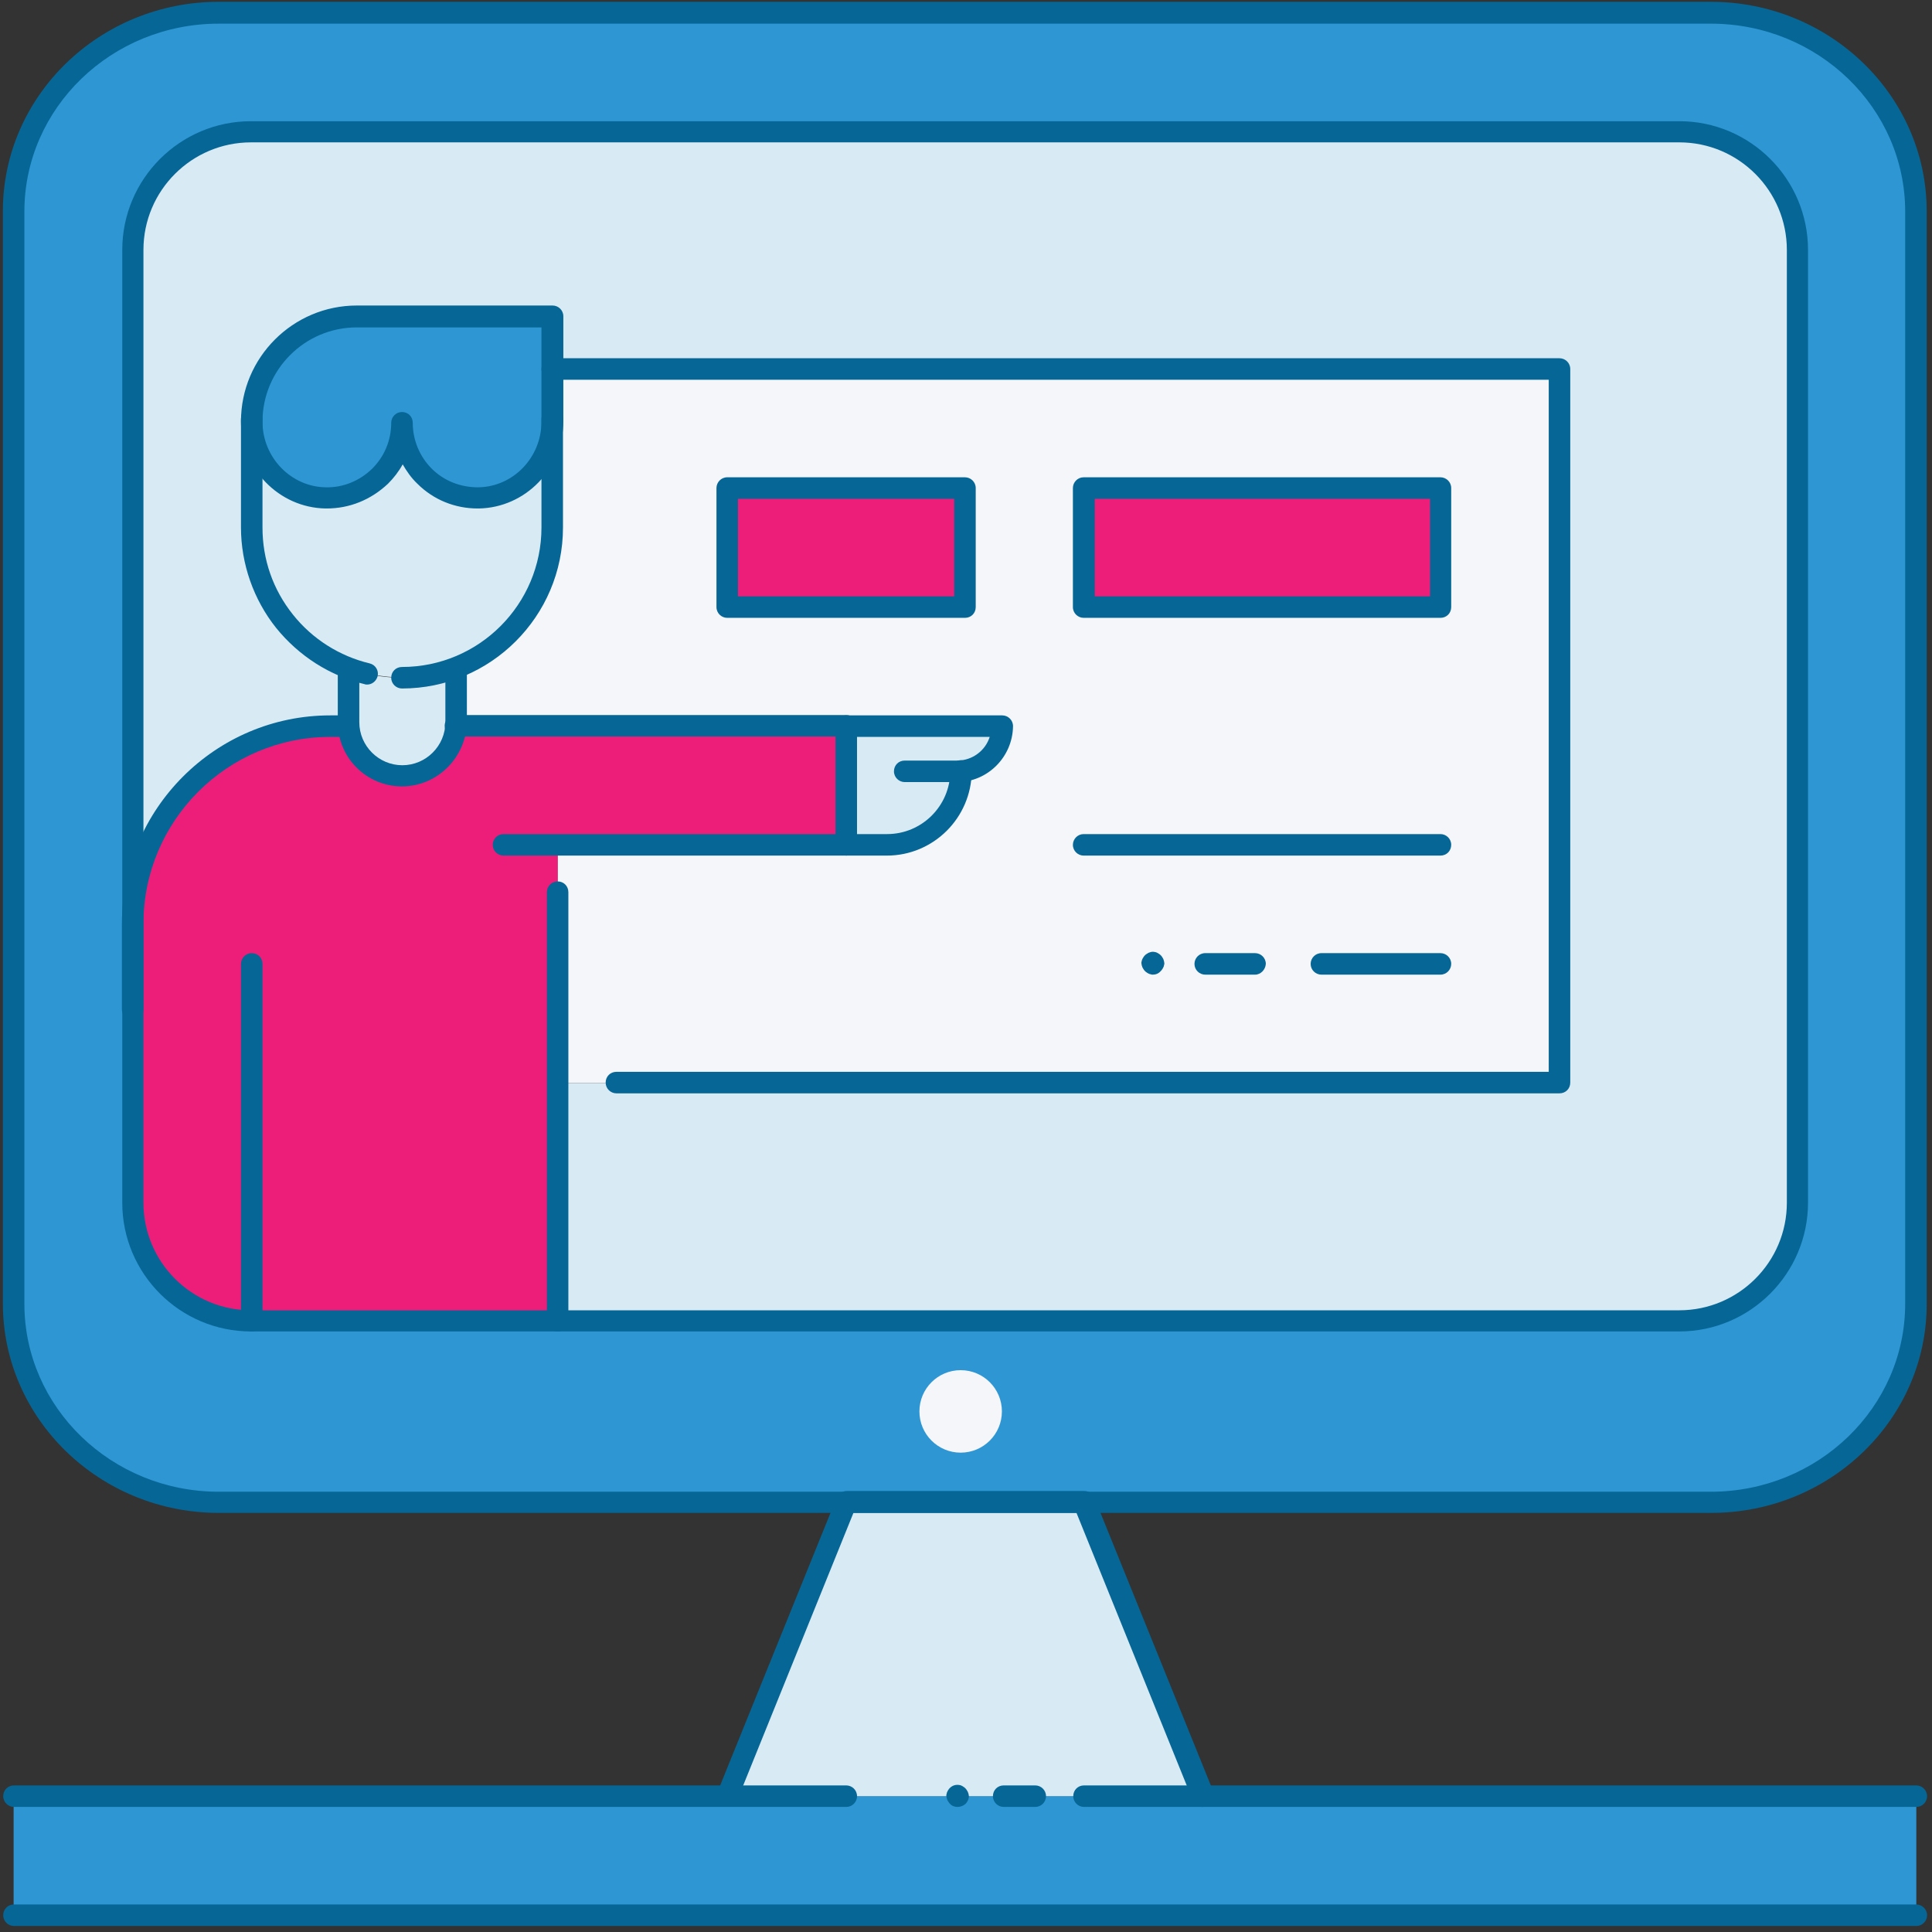 <?xml version="1.0" encoding="UTF-8" standalone="no"?>
<svg width="118px" height="118px" viewBox="0 0 118 118" version="1.1" xmlns="http://www.w3.org/2000/svg" xmlns:xlink="http://www.w3.org/1999/xlink">
    <rect x="0" y="0" width="118" height="118" fill="#333333" stroke="none"/>
    <!-- Generator: sketchtool 49.3 (51167) - http://www.bohemiancoding.com/sketch -->
    <title>7568512A-F628-4647-A76E-E606AE9705A9</title>
    <desc>Created with sketchtool.</desc>
    <defs></defs>
    <g id="Welcome" stroke="none" stroke-width="1" fill="none" fill-rule="evenodd">
        <g id="homepage-mobile" transform="translate(-101, -1917)" fill-rule="nonzero">
            <g id="how-section" transform="translate(8, 865)">
                <g id="Group-5" transform="translate(46, 1028)">
                    <g id="Online-Workshops-symbol" transform="translate(47, 24)">
                        <polygon id="Shape" fill="#2E96D3" points="117.041 109.704 117.041 116.976 0.832 116.976 0.832 109.704 44.416 109.704 62.047 109.704 63.952 109.704 66.208 109.704 70.413 109.704 73.457 109.704"></polygon>
                        <polygon id="Shape" fill="#D8EAF3" points="66.208 91.745 73.457 109.704 70.413 109.704 66.208 109.704 63.952 109.704 62.047 109.704 44.416 109.704 51.687 91.745"></polygon>
                        <path d="M58.674,47.088 C58.674,49.585 56.659,51.6 54.162,51.6 L51.687,51.6 L51.687,44.329 L61.215,44.329 C61.215,45.095 60.908,45.774 60.404,46.278 C59.944,46.738 59.353,47.044 58.674,47.088 Z" id="Shape" fill="#D8EAF3"></path>
                        <path d="M95.249,22.558 L95.249,66.142 L34.057,66.142 L34.057,51.622 L51.666,51.622 L54.162,51.622 C56.659,51.622 58.674,49.607 58.674,47.11 C59.353,47.044 59.944,46.76 60.404,46.322 C60.908,45.818 61.215,45.139 61.215,44.372 L51.687,44.372 L27.815,44.372 C27.815,44.285 27.815,44.219 27.815,44.131 L27.815,40.846 L27.815,40.824 C29.041,40.364 30.136,39.642 31.034,38.744 C32.699,37.079 33.728,34.779 33.728,32.261 L33.728,25.8 L33.728,25.625 L33.728,22.558 L95.249,22.558 Z M87.978,37.079 L87.978,29.808 L66.186,29.808 L66.186,37.079 L87.978,37.079 Z M58.937,37.079 L58.937,29.808 L44.416,29.808 L44.416,37.079 L58.937,37.079 Z" id="Shape" fill="#F5F6FA"></path>
                        <rect id="Rectangle-path" fill="#D8EAF3" x="44.416" y="29.83" width="14.521" height="7.271"></rect>
                        <path d="M34.057,51.6 L34.057,66.12 L34.057,80.641 L15.353,80.641 L15.309,80.641 C11.323,80.641 8.082,77.4 8.082,73.414 L8.082,61.631 L8.082,56.396 C8.082,49.738 13.491,44.329 20.149,44.329 L21.244,44.329 C21.31,45.139 21.661,45.862 22.186,46.387 C22.778,46.979 23.588,47.351 24.508,47.351 C26.238,47.351 27.64,46.015 27.771,44.329 L51.687,44.329 L51.687,51.6 L34.057,51.6 Z" id="Shape" fill="#ED1E7A"></path>
                        <path d="M27.815,40.824 L27.815,44.11 C27.815,44.197 27.815,44.285 27.815,44.35 C27.683,46.037 26.282,47.373 24.552,47.373 C23.654,47.373 22.821,47.001 22.23,46.409 C21.682,45.862 21.332,45.139 21.288,44.35 C21.288,44.263 21.288,44.197 21.288,44.11 L21.288,40.824 L21.288,40.802 C22.296,41.197 23.413,41.394 24.552,41.394 C25.69,41.394 26.807,41.197 27.815,40.824 Z" id="Shape" fill="#D8EAF3"></path>
                        <path d="M33.728,25.756 L33.728,32.217 C33.728,34.758 32.699,37.057 31.034,38.7 C30.136,39.598 29.019,40.321 27.815,40.78 C26.807,41.175 25.69,41.372 24.552,41.372 C23.391,41.372 22.296,41.153 21.288,40.78 C17.828,39.466 15.375,36.115 15.375,32.195 L15.375,25.734 C15.375,27.004 15.879,28.143 16.689,28.998 C17.499,29.852 18.638,30.377 19.908,30.399 C22.471,30.421 24.552,28.362 24.552,25.8 C24.552,28.362 26.632,30.421 29.195,30.399 C31.713,30.377 33.728,28.275 33.728,25.756 Z" id="Shape" fill="#D8EAF3"></path>
                        <path d="M33.728,25.581 L33.728,25.756 C33.728,28.275 31.713,30.377 29.195,30.421 C26.632,30.443 24.552,28.384 24.552,25.822 C24.552,28.384 22.471,30.443 19.908,30.421 C18.638,30.399 17.521,29.874 16.689,29.019 C15.879,28.165 15.375,27.026 15.375,25.756 C15.375,22.208 18.244,19.339 21.792,19.339 L33.75,19.339 L33.75,22.558 L33.75,25.581 L33.728,25.581 Z" id="Shape" fill="#2E96D3"></path>
                        <path d="M15.375,25.756 L15.375,32.217 C15.375,36.137 17.828,39.488 21.288,40.802 L21.288,40.824 L21.288,44.11 C21.288,44.197 21.288,44.285 21.288,44.35 L20.193,44.35 C13.535,44.35 8.125,49.76 8.125,56.418 L8.125,15.265 C8.125,11.279 11.367,8.038 15.353,8.038 L102.586,8.038 C106.572,8.038 109.814,11.279 109.814,15.265 L109.814,73.457 C109.814,77.444 106.572,80.685 102.586,80.685 L34.101,80.685 L34.101,66.142 L95.293,66.142 L95.293,22.558 L33.728,22.558 L33.728,19.339 L21.77,19.339 C18.244,19.339 15.375,22.208 15.375,25.756 Z" id="Shape" fill="#D8EAF3"></path>
                        <path d="M117.041,12.9 L117.041,79.612 C117.041,86.314 111.435,91.745 104.514,91.745 L73.939,91.745 L66.208,91.745 L51.687,91.745 L43.956,91.745 L13.36,91.745 C6.439,91.745 0.832,86.314 0.832,79.612 L0.832,12.9 C0.832,6.198 6.439,0.767 13.36,0.767 L104.492,0.767 C111.435,0.788 117.041,6.22 117.041,12.9 Z M109.77,73.436 L109.77,15.243 C109.77,11.257 106.529,8.016 102.543,8.016 L15.331,8.016 C11.345,8.016 8.104,11.257 8.104,15.243 L8.104,56.396 L8.104,61.631 L8.104,73.414 C8.104,77.4 11.345,80.641 15.331,80.641 L15.375,80.641 L34.079,80.641 L102.564,80.641 C106.551,80.663 109.77,77.422 109.77,73.436 Z" id="Shape" fill="#2E96D3"></path>
                        <rect id="Rectangle-path" fill="#ED1E7A" x="66.208" y="29.83" width="21.792" height="7.271"></rect>
                        <path d="M102.564,81.32 L15.331,81.32 C10.995,81.32 7.468,77.794 7.468,73.457 L7.468,15.265 C7.468,10.929 10.995,7.403 15.331,7.403 L102.564,7.403 C106.901,7.403 110.427,10.929 110.427,15.265 L110.427,73.457 C110.427,77.772 106.901,81.32 102.564,81.32 Z M15.331,8.695 C11.717,8.695 8.761,11.63 8.761,15.265 L8.761,73.457 C8.761,77.071 11.695,80.028 15.331,80.028 L102.564,80.028 C106.178,80.028 109.135,77.093 109.135,73.457 L109.135,15.265 C109.135,11.652 106.2,8.695 102.564,8.695 L15.331,8.695 Z" id="Shape" fill="#066695"></path>
                        <path d="M24.552,42.051 C24.201,42.051 23.894,41.766 23.894,41.394 C23.894,41.021 24.179,40.737 24.552,40.737 C29.26,40.737 33.071,36.904 33.071,32.217 L33.071,25.581 C33.071,25.23 33.356,24.924 33.728,24.924 C34.101,24.924 34.385,25.209 34.385,25.581 L34.385,32.217 C34.385,37.649 29.961,42.051 24.552,42.051 Z" id="Shape" fill="#066695"></path>
                        <path d="M22.427,41.81 C22.383,41.81 22.318,41.81 22.274,41.788 C20.149,41.284 18.244,40.058 16.864,38.349 C15.484,36.619 14.718,34.429 14.718,32.217 L14.718,25.581 C14.718,25.23 15.002,24.924 15.375,24.924 C15.747,24.924 16.032,25.209 16.032,25.581 L16.032,32.217 C16.032,34.166 16.667,36.006 17.893,37.539 C19.076,39.028 20.741,40.08 22.58,40.518 C22.931,40.605 23.15,40.956 23.062,41.306 C22.975,41.613 22.712,41.81 22.427,41.81 Z" id="Shape" fill="#066695"></path>
                        <path d="M19.952,31.056 C19.93,31.056 19.908,31.056 19.887,31.056 C17.039,31.012 14.718,28.625 14.718,25.734 C14.718,21.836 17.893,18.66 21.792,18.66 L33.75,18.66 C34.101,18.66 34.407,18.945 34.407,19.317 L34.407,25.734 C34.407,28.625 32.086,31.012 29.238,31.056 C29.217,31.056 29.195,31.056 29.173,31.056 C27.793,31.056 26.479,30.531 25.493,29.545 C25.121,29.195 24.836,28.779 24.595,28.362 C24.354,28.8 24.048,29.195 23.697,29.545 C22.646,30.531 21.354,31.056 19.952,31.056 Z M21.792,19.996 C18.616,19.996 16.032,22.58 16.032,25.756 C16.032,27.946 17.784,29.742 19.908,29.764 C20.96,29.786 21.967,29.37 22.734,28.625 C23.478,27.881 23.894,26.895 23.894,25.822 C23.894,25.471 24.179,25.165 24.552,25.165 C24.924,25.165 25.209,25.449 25.209,25.822 C25.209,26.873 25.625,27.881 26.369,28.625 C27.114,29.37 28.121,29.764 29.195,29.764 C31.341,29.742 33.071,27.946 33.071,25.756 L33.071,19.996 L21.792,19.996 Z" id="Shape" fill="#066695"></path>
                        <path d="M8.104,62.31 C7.753,62.31 7.446,62.025 7.446,61.653 L7.446,56.418 C7.446,49.41 13.163,43.693 20.171,43.693 L21.266,43.693 C21.617,43.693 21.923,43.978 21.923,44.35 C21.923,44.701 21.639,45.007 21.266,45.007 L20.171,45.007 C13.886,45.007 8.761,50.132 8.761,56.418 L8.761,61.653 C8.761,62.003 8.454,62.31 8.104,62.31 Z" id="Shape" fill="#066695"></path>
                        <path d="M51.687,52.257 L30.75,52.257 C30.399,52.257 30.093,51.972 30.093,51.6 C30.093,51.249 30.377,50.943 30.75,50.943 L51.03,50.943 L51.03,44.986 L27.815,44.986 C27.464,44.986 27.158,44.701 27.158,44.329 C27.158,43.978 27.443,43.671 27.815,43.671 L51.687,43.671 C52.038,43.671 52.344,43.956 52.344,44.329 L52.344,51.6 C52.323,51.972 52.038,52.257 51.687,52.257 Z" id="Shape" fill="#066695"></path>
                        <path d="M15.375,81.32 C15.024,81.32 14.718,81.035 14.718,80.663 L14.718,58.871 C14.718,58.521 15.002,58.214 15.375,58.214 C15.747,58.214 16.032,58.499 16.032,58.871 L16.032,80.663 C16.01,81.013 15.725,81.32 15.375,81.32 Z" id="Shape" fill="#066695"></path>
                        <path d="M34.057,81.32 C33.706,81.32 33.4,81.035 33.4,80.663 L33.4,54.491 C33.4,54.14 33.684,53.834 34.057,53.834 C34.429,53.834 34.714,54.118 34.714,54.491 L34.714,80.663 C34.714,81.013 34.429,81.32 34.057,81.32 Z" id="Shape" fill="#066695"></path>
                        <path d="M58.455,47.767 L55.257,47.767 C54.907,47.767 54.6,47.482 54.6,47.11 C54.6,46.738 54.885,46.453 55.257,46.453 L58.455,46.453 C59.397,46.453 60.185,45.84 60.448,45.007 L51.687,45.007 C51.337,45.007 51.03,44.723 51.03,44.35 C51.03,44 51.315,43.693 51.687,43.693 L61.215,43.693 C61.565,43.693 61.872,43.978 61.872,44.35 C61.85,46.234 60.317,47.767 58.455,47.767 Z" id="Shape" fill="#066695"></path>
                        <path d="M54.162,52.257 L51.687,52.257 C51.337,52.257 51.03,51.972 51.03,51.6 C51.03,51.249 51.315,50.943 51.687,50.943 L54.184,50.943 C56.309,50.943 58.039,49.213 58.039,47.088 C58.039,46.738 58.324,46.431 58.696,46.431 C59.046,46.431 59.353,46.716 59.353,47.088 C59.331,49.957 57.009,52.257 54.162,52.257 Z" id="Shape" fill="#066695"></path>
                        <path d="M24.552,48.03 C22.383,48.03 20.631,46.278 20.631,44.11 L20.631,40.846 C20.631,40.496 20.916,40.189 21.288,40.189 C21.661,40.189 21.945,40.474 21.945,40.846 L21.945,44.11 C21.945,45.555 23.128,46.738 24.573,46.738 C26.019,46.738 27.202,45.555 27.202,44.11 L27.202,40.846 C27.202,40.496 27.486,40.189 27.859,40.189 C28.231,40.189 28.516,40.474 28.516,40.846 L28.516,44.11 C28.472,46.256 26.72,48.03 24.552,48.03 Z" id="Shape" fill="#066695"></path>
                        <path d="M95.249,66.778 L37.649,66.778 C37.298,66.778 36.992,66.493 36.992,66.12 C36.992,65.748 37.276,65.463 37.649,65.463 L94.592,65.463 L94.592,23.194 L33.728,23.194 C33.378,23.194 33.071,22.909 33.071,22.537 C33.071,22.164 33.356,21.88 33.728,21.88 L95.249,21.88 C95.6,21.88 95.906,22.164 95.906,22.537 L95.906,66.12 C95.906,66.493 95.622,66.778 95.249,66.778 Z" id="Shape" fill="#066695"></path>
                        <g id="Group" transform="translate(43.584, 29.129)">
                            <rect id="Rectangle-path" fill="#ED1E7A" x="0.832" y="0.701" width="14.521" height="7.271"></rect>
                            <path d="M15.353,8.607 L0.832,8.607 C0.482,8.607 0.175,8.323 0.175,7.95 L0.175,0.679 C0.175,0.329 0.46,0.022 0.832,0.022 L15.353,0.022 C15.703,0.022 16.01,0.307 16.01,0.679 L16.01,7.95 C16.01,8.323 15.725,8.607 15.353,8.607 Z M1.489,7.293 L14.696,7.293 L14.696,1.336 L1.489,1.336 L1.489,7.293 Z" id="Shape" fill="#066695"></path>
                        </g>
                        <path d="M87.978,37.736 L66.186,37.736 C65.836,37.736 65.529,37.451 65.529,37.079 L65.529,29.808 C65.529,29.457 65.814,29.151 66.186,29.151 L87.978,29.151 C88.329,29.151 88.635,29.436 88.635,29.808 L88.635,37.079 C88.635,37.451 88.35,37.736 87.978,37.736 Z M66.865,36.422 L87.343,36.422 L87.343,30.465 L66.865,30.465 L66.865,36.422 Z" id="Shape" fill="#066695"></path>
                        <path d="M87.978,52.257 L66.186,52.257 C65.836,52.257 65.529,51.972 65.529,51.6 C65.529,51.249 65.814,50.943 66.186,50.943 L87.978,50.943 C88.329,50.943 88.635,51.227 88.635,51.6 C88.635,51.972 88.35,52.257 87.978,52.257 Z" id="Shape" fill="#066695"></path>
                        <path d="M87.978,59.528 L80.707,59.528 C80.356,59.528 80.05,59.243 80.05,58.871 C80.05,58.521 80.335,58.214 80.707,58.214 L87.978,58.214 C88.329,58.214 88.635,58.499 88.635,58.871 C88.635,59.222 88.35,59.528 87.978,59.528 Z" id="Shape" fill="#066695"></path>
                        <path d="M76.655,59.528 L73.611,59.528 C73.26,59.528 72.954,59.243 72.954,58.871 C72.954,58.521 73.238,58.214 73.611,58.214 L76.655,58.214 C77.005,58.214 77.312,58.499 77.312,58.871 C77.29,59.222 77.005,59.528 76.655,59.528 Z" id="Shape" fill="#066695"></path>
                        <path d="M70.413,59.528 C70.369,59.528 70.326,59.528 70.282,59.506 C70.238,59.506 70.194,59.484 70.15,59.462 C70.107,59.441 70.063,59.419 70.041,59.397 C69.997,59.375 69.975,59.353 69.931,59.309 C69.909,59.287 69.866,59.243 69.844,59.2 C69.822,59.156 69.8,59.134 69.778,59.09 C69.756,59.046 69.756,59.002 69.734,58.959 C69.734,58.915 69.712,58.871 69.712,58.827 C69.712,58.783 69.712,58.74 69.734,58.696 C69.734,58.652 69.756,58.608 69.778,58.564 C69.8,58.521 69.822,58.477 69.844,58.455 C69.866,58.411 69.888,58.389 69.931,58.345 C69.953,58.324 69.997,58.28 70.041,58.258 C70.085,58.236 70.107,58.214 70.15,58.192 C70.194,58.17 70.238,58.17 70.282,58.148 C70.369,58.126 70.457,58.126 70.545,58.148 C70.588,58.148 70.632,58.17 70.676,58.192 C70.72,58.214 70.764,58.236 70.785,58.258 C70.829,58.28 70.851,58.302 70.895,58.345 C70.917,58.367 70.961,58.411 70.983,58.455 C71.004,58.499 71.026,58.521 71.048,58.564 C71.07,58.608 71.07,58.652 71.092,58.696 C71.092,58.74 71.114,58.783 71.114,58.827 C71.114,58.871 71.114,58.915 71.092,58.959 C71.092,59.002 71.07,59.046 71.048,59.09 C71.026,59.134 71.004,59.178 70.983,59.2 C70.961,59.243 70.939,59.265 70.895,59.309 C70.764,59.462 70.588,59.528 70.413,59.528 Z" id="Shape" fill="#066695"></path>
                        <path d="M104.514,92.402 L13.36,92.402 C6.089,92.402 0.175,86.664 0.175,79.612 L0.175,12.9 C0.175,5.848 6.089,0.11 13.36,0.11 L104.492,0.11 C111.763,0.11 117.676,5.848 117.676,12.9 L117.676,79.612 C117.698,86.664 111.785,92.402 104.514,92.402 Z M13.36,1.445 C6.811,1.445 1.489,6.592 1.489,12.922 L1.489,79.634 C1.489,85.963 6.811,91.11 13.36,91.11 L104.492,91.11 C111.04,91.11 116.362,85.963 116.362,79.634 L116.362,12.922 C116.362,6.592 111.04,1.445 104.492,1.445 L13.36,1.445 Z" id="Shape" fill="#066695"></path>
                        <path d="M73.457,110.361 C73.195,110.361 72.954,110.208 72.844,109.945 L65.748,92.402 L52.125,92.402 L45.029,109.945 C44.898,110.274 44.504,110.449 44.175,110.296 C43.847,110.164 43.671,109.77 43.825,109.442 L51.096,91.482 C51.206,91.241 51.447,91.066 51.709,91.066 L66.23,91.066 C66.493,91.066 66.734,91.22 66.843,91.482 L74.114,109.442 C74.246,109.77 74.093,110.164 73.764,110.296 C73.633,110.339 73.545,110.361 73.457,110.361 Z" id="Shape" fill="#066695"></path>
                        <path d="M51.687,110.361 L0.854,110.361 C0.504,110.361 0.197,110.077 0.197,109.704 C0.197,109.332 0.482,109.047 0.854,109.047 L51.687,109.047 C52.038,109.047 52.344,109.332 52.344,109.704 C52.344,110.077 52.038,110.361 51.687,110.361 Z" id="Shape" fill="#066695"></path>
                        <path d="M63.229,110.361 L61.302,110.361 C60.952,110.361 60.645,110.077 60.645,109.704 C60.645,109.332 60.93,109.047 61.302,109.047 L63.229,109.047 C63.58,109.047 63.887,109.332 63.887,109.704 C63.887,110.077 63.58,110.361 63.229,110.361 Z" id="Shape" fill="#066695"></path>
                        <path d="M58.477,110.361 C58.302,110.361 58.126,110.296 58.017,110.164 C57.995,110.142 57.951,110.099 57.929,110.055 C57.907,110.011 57.886,109.989 57.864,109.945 C57.842,109.901 57.842,109.858 57.82,109.814 C57.82,109.77 57.798,109.726 57.798,109.682 C57.798,109.639 57.798,109.595 57.82,109.551 C57.82,109.507 57.842,109.463 57.864,109.42 C57.886,109.376 57.907,109.332 57.929,109.31 C57.951,109.266 57.973,109.244 58.017,109.201 C58.17,109.047 58.389,108.982 58.608,109.025 C58.652,109.025 58.696,109.047 58.74,109.069 C58.783,109.091 58.827,109.113 58.849,109.135 C58.893,109.157 58.915,109.179 58.959,109.223 C58.981,109.244 59.024,109.288 59.046,109.332 C59.068,109.376 59.09,109.398 59.112,109.442 C59.134,109.485 59.134,109.529 59.156,109.573 C59.156,109.617 59.178,109.661 59.178,109.704 C59.178,109.748 59.178,109.792 59.156,109.836 C59.156,109.88 59.134,109.923 59.112,109.967 C59.09,110.011 59.068,110.055 59.046,110.077 C59.024,110.12 59.002,110.142 58.959,110.186 C58.827,110.296 58.652,110.361 58.477,110.361 Z" id="Shape" fill="#066695"></path>
                        <path d="M117.041,110.361 L66.208,110.361 C65.858,110.361 65.551,110.077 65.551,109.704 C65.551,109.332 65.836,109.047 66.208,109.047 L117.041,109.047 C117.392,109.047 117.698,109.332 117.698,109.704 C117.698,110.077 117.392,110.361 117.041,110.361 Z" id="Shape" fill="#066695"></path>
                        <path d="M117.041,117.633 L0.854,117.633 C0.504,117.633 0.197,117.348 0.197,116.976 C0.197,116.603 0.482,116.319 0.854,116.319 L117.041,116.319 C117.392,116.319 117.698,116.603 117.698,116.976 C117.698,117.348 117.392,117.633 117.041,117.633 Z" id="Shape" fill="#066695"></path>
                        <circle id="Oval" fill="#F5F6FA" cx="58.674" cy="86.204" r="2.519"></circle>
                    </g>
                </g>
            </g>
        </g>
    </g>
</svg>